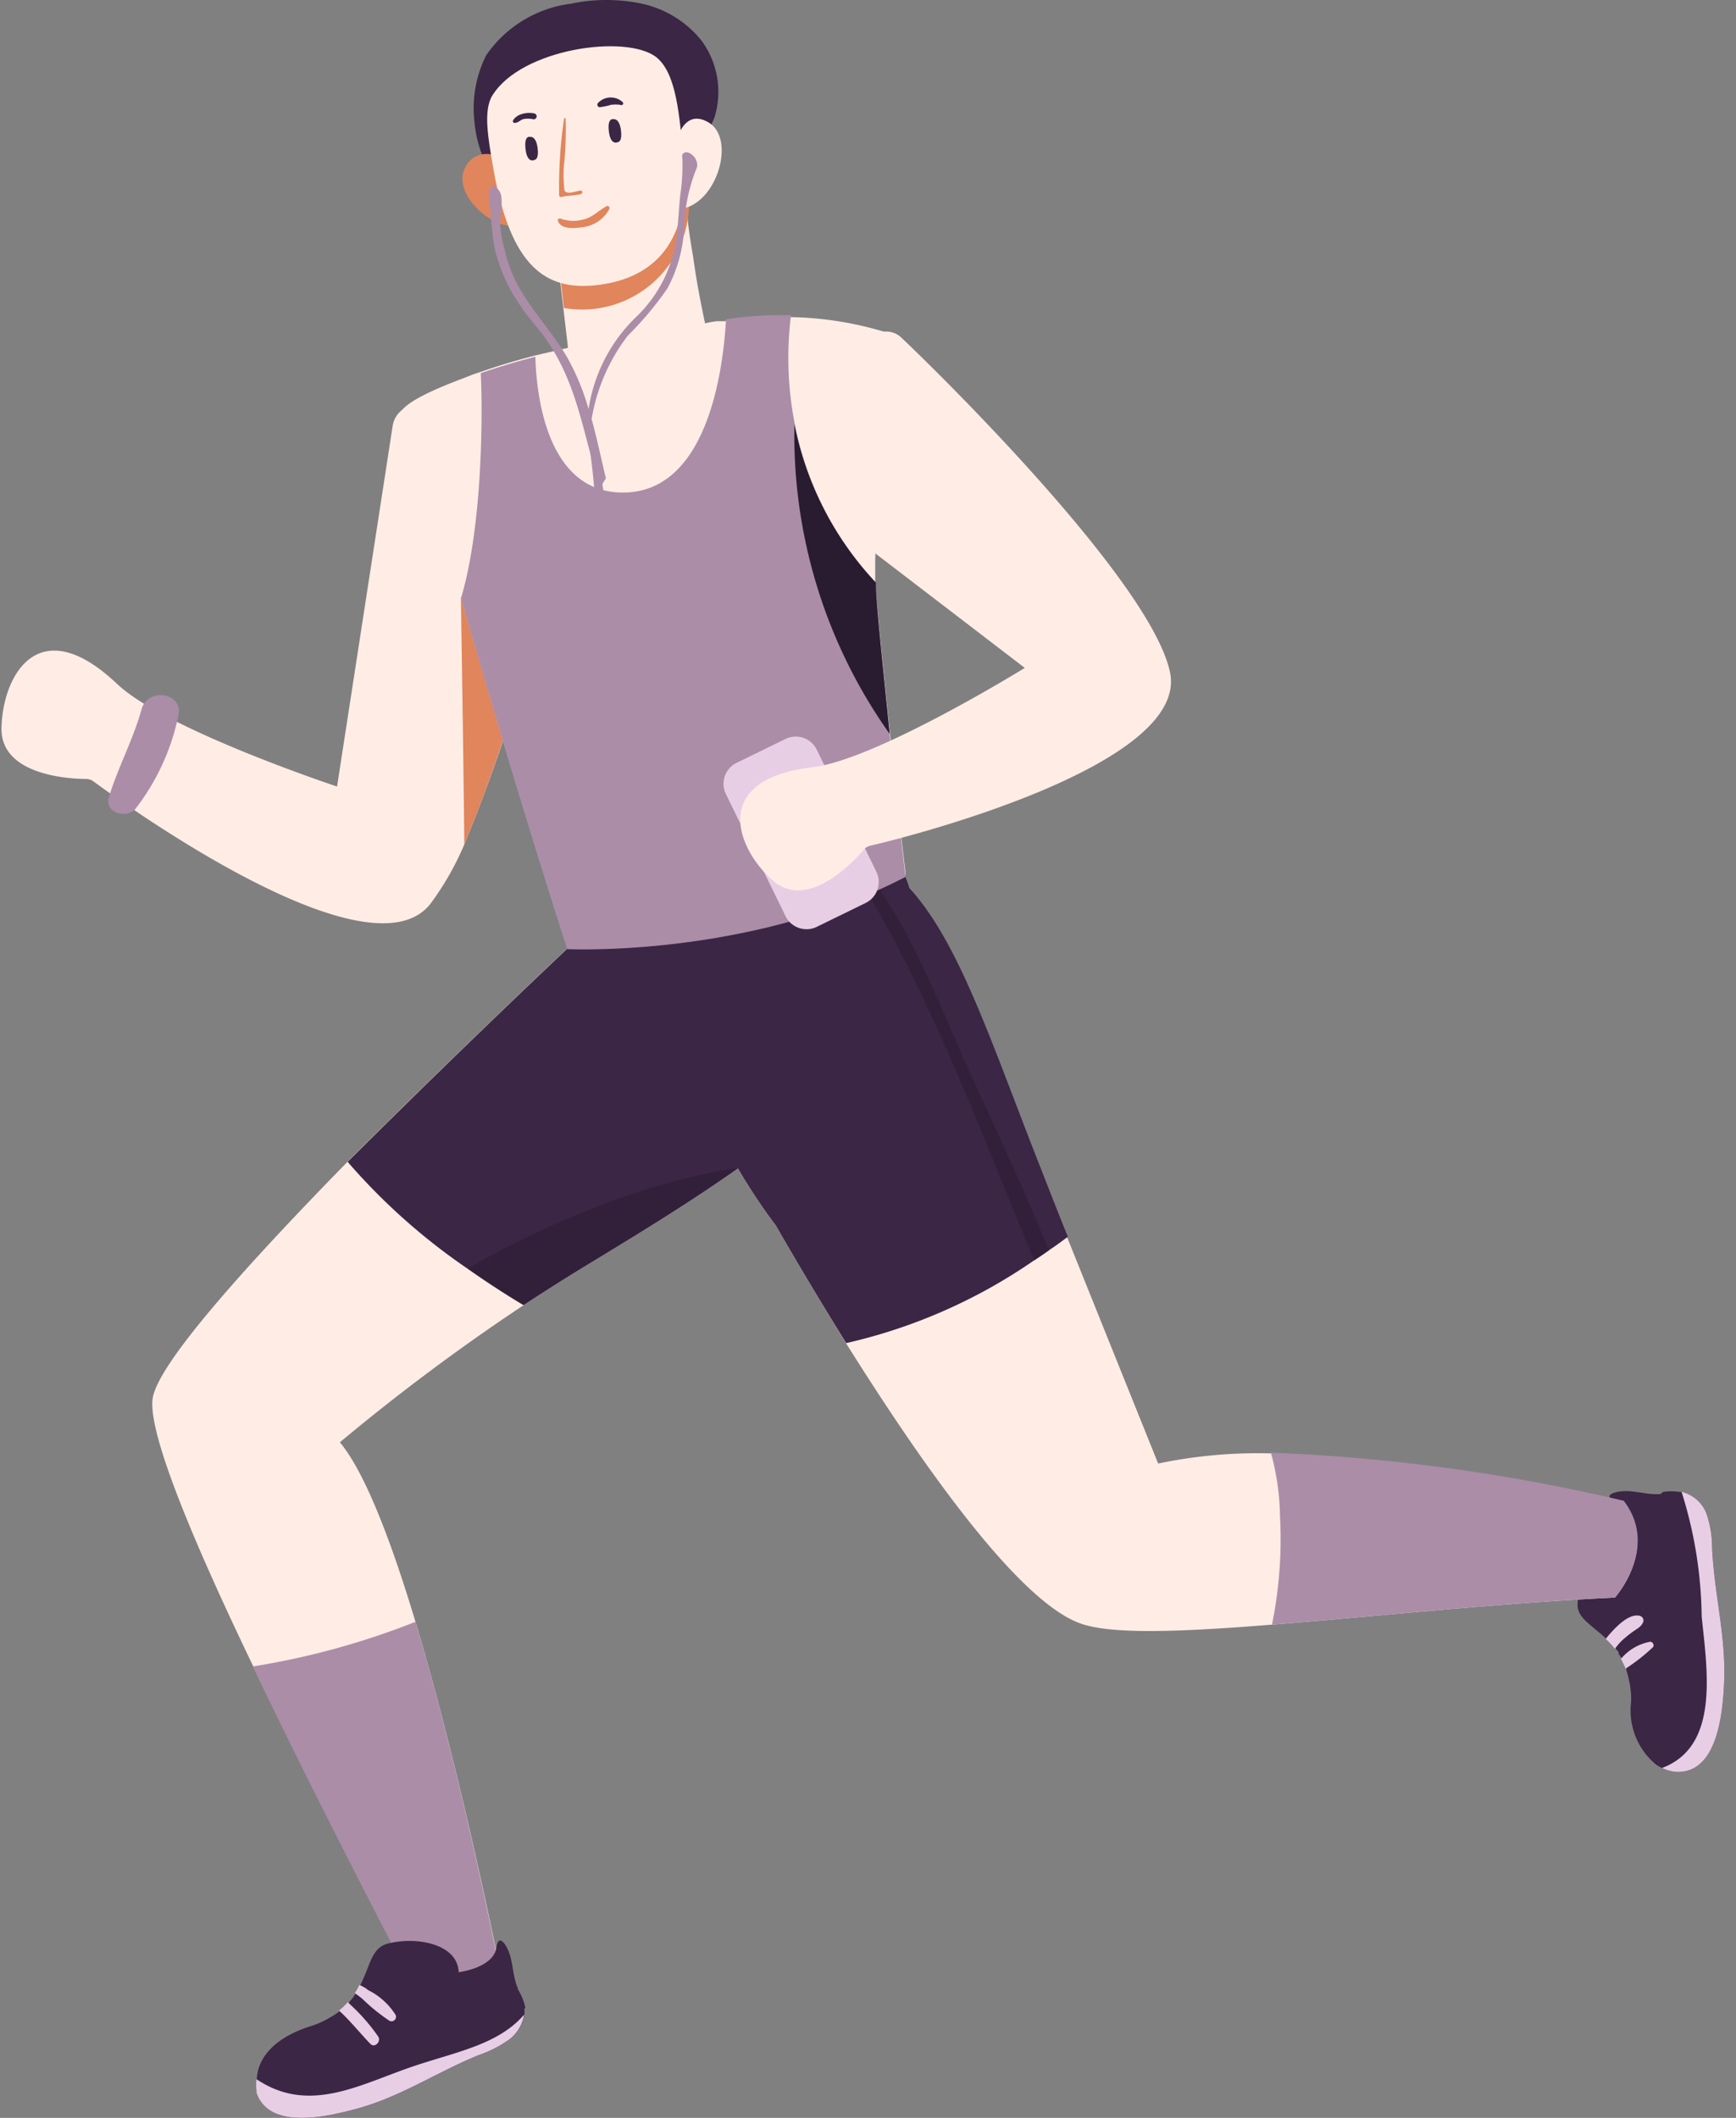 <svg width="82" height="100" fill="none" xmlns="http://www.w3.org/2000/svg"><rect width="100%" height="100%" fill="#808080" stroke="none"/><path d="M81.433 79.574c-.072 1.34-.317 4.09-2.168 4.09h-.092a1.933 1.933 0 0 1-.664-.184 1.861 1.861 0 0 1-.276-.153 3.303 3.303 0 0 1-1.187-2.965 3.935 3.935 0 0 0-.102-1.023 3.544 3.544 0 0 0-.122-.47.323.323 0 0 1 0-.092 6.548 6.548 0 0 0-.225-.46 1.808 1.808 0 0 0-.143-.236.092.092 0 0 0 0-.06.654.654 0 0 0-.103-.134 2.824 2.824 0 0 0-.368-.409l-.061-.061c-.154-.133-.297-.266-.44-.379-.542-.46-1.022-.777-.961-1.36.082-1.37 1.022-3.139 2.321-2.75 0 0 .327-1.636-.573-2.045-.572-.286 0-.44.348-.47.593-.051 1.186.184 1.82.133.04-.037.08-.07.123-.103a2.68 2.68 0 0 1 .757 0h.06a1.717 1.717 0 0 1 1.228 1.023c.177.52.266 1.066.266 1.615.102 2.22.685 4.254.562 6.493Z" fill="#3B2645"/><path d="M77.619 76.58c-.082.214-.256.306-.44.429a5.466 5.466 0 0 0-.603.49 3.223 3.223 0 0 0-.297.358 2.83 2.83 0 0 0-.368-.409l-.061-.061c.069-.097.144-.189.225-.276.306-.338.91-.961 1.4-.808a.225.225 0 0 1 .144.276Zm.47 1.185c-.4.38-.835.722-1.299 1.022a6.53 6.53 0 0 0-.225-.46 2.37 2.37 0 0 1 1.38-.808.173.173 0 0 1 .144.246Zm3.343 1.809c-.071 1.34-.317 4.09-2.168 4.09h-.092a1.935 1.935 0 0 1-.664-.184c2.73-1.022 2.127-4.621 1.871-7.157a20.172 20.172 0 0 0-.95-5.88 1.697 1.697 0 0 1 1.175 1.023c.177.52.267 1.066.266 1.615.102 2.22.685 4.254.562 6.493Z" fill="#E8CEE5"/><path d="M26.411 25.237s-.276 1.217-.736 3.068a78.738 78.738 0 0 1-3.742 11.564c-.422.998-.96 1.942-1.606 2.812-2.873 3.64-14.427-4.693-15.9-5.777a.593.593 0 0 0-.337-.123c-.818 0-4.09-.173-4.019-2.433.062-2.464 1.76-5.563 5.47-2.045 2.291 2.157 10.38 4.836 10.38 4.836l2.627-17.035a1.165 1.165 0 0 1 1.953-.665 176.87 176.87 0 0 1 5.91 5.798Z" fill="#FFEDE5"/><path d="M25.664 28.265a78.728 78.728 0 0 1-3.732 11.606c-.051-4.908-.163-11.667-.163-11.667a4.183 4.183 0 0 1 3.895.061Z" fill="#E0855C"/><path d="M34.878 55.157c-2.137 1.513-4.52 2.975-6.892 4.417a95.228 95.228 0 0 0-3.241 2.045 99.32 99.32 0 0 0-8.691 6.483c1.196 1.431 2.443 4.724 3.568 8.466 2.26 7.526 4.09 16.903 4.09 16.903-2.045 1.87-3.773 1.022-3.773 1.022-1.605-3.068-5.061-9.704-7.975-15.808-2.73-5.675-4.98-10.961-4.755-12.638.225-1.677 4.642-6.524 9.203-11.187 5.112-5.112 10.347-10.04 10.347-10.04a33.613 33.613 0 0 1 6.616-5.481c2.444-1.442 5.113-2.27 7.158-.92a6.053 6.053 0 0 1 2.239 2.985c.075.177.14.358.194.542 1.565 4.98-2.485 9.274-8.088 13.21Z" fill="#FFEDE5"/><path d="M76.28 75.434c-5.624.266-11.463.91-16.197 1.278-4.09.327-7.321.47-8.875 0-3.068-.88-7.966-8.057-11.248-13.293-1.932-3.128-3.323-5.572-3.323-5.572s-.808-1.023-1.79-2.69c-2.586-4.325-6.36-12.597 1.023-14.836 3.17-.961 5.317-.245 7.025 1.626 2.29 2.505 3.793 7.075 5.93 12.546l5.88 14.612a23.04 23.04 0 0 1 5.266-.481 87.167 87.167 0 0 1 16.667 2.27c1.758 2.188-.358 4.54-.358 4.54Z" fill="#FFEDE5"/><path d="M24.274 9.256a140.738 140.738 0 0 0 6.432-1.922c1.247-.409 2.617-.43 3.067-1.871a4.09 4.09 0 0 0-.623-3.528A4.96 4.96 0 0 0 30.327.176a8.108 8.108 0 0 0-3.364 0 5.726 5.726 0 0 0-3.998 2.434 5.583 5.583 0 0 0-.552 3.16c.086.95.41 1.865.94 2.658.072.113.553 1.094.798 1.023.072-.041.113-.184.123-.195Z" fill="#3B2645"/><path d="M23.702 7.548a1.094 1.094 0 0 0-1.728.368c-.645 1.227 1.257 2.904 2.392 2.75a25.273 25.273 0 0 0-.664-3.118Z" fill="#E0855C"/><path d="M42.413 16.158a64.415 64.415 0 0 0-1.073 10.317v.93c.133 2.138 1.227 12.21 1.431 13.794v.205c-6.881 3.579-14.836 3.425-15.849 3.415h-.112a4.132 4.132 0 0 0-.133-.43c-.613-1.85-2.986-9.468-4.898-16.186 0-.102-.061-.194-.092-.307-1.022-3.456-2.464-6.135-2.853-8.108-.143-.747 2.209-1.605 3.354-2.045.164-.072.338-.123.522-.184.9-.317 1.83-.583 2.576-.777l1.544-.358-.48-4.09h.409a7.34 7.34 0 0 0 1.697-.296l.43-.134.562-.235c.3-.126.59-.273.87-.44.062-.027.124-.058.183-.092a.062.062 0 0 0 .062 0l.194-.122c.343-.226.665-.483.961-.767.164-.154.307-.286.42-.41l.07-.081a.96.96 0 0 0 .144-.164.588.588 0 0 0 .102-.122v.286c0 .675.143 1.524.286 2.372a41 41 0 0 0 .266 1.657c.164.859.297 1.482.297 1.482.185-.045.373-.079.562-.102h.368a18.692 18.692 0 0 1 2.178-.194h.89c1.618.025 3.224.29 4.765.787a.44.44 0 0 1 .347.399Z" fill="#FFEDE5"/><path d="M32.546 9.43a5.052 5.052 0 0 1-5.91 5.113l-.245-2.116a8.182 8.182 0 0 0 6.155-2.996Z" fill="#E0855C"/><path d="M23.261 4.501c-.45.726-.204 2.045.061 3.569.818 4.53 2.454 5.644 4.806 5.399 2.352-.246 4.56-1.637 4.162-5.91-.194-2.138-.338-4.09-1.288-4.858-1.422-1.104-6.37-.409-7.74 1.8Z" fill="#FFEDE5"/><path d="M31.851 7.048s.297-2.045 1.616-1.268c1.319.777.389 3.895-1.35 4.09 0-.062-.675-2.096-.266-2.822Z" fill="#FFEDE5"/><path d="M25.277 7.538s-.358.235-.45-.47c-.092-.706.214-.604.214-.604s.266-.061.348.49c.082.553-.112.584-.112.584Zm3.936-.838s-.358.226-.45-.47c-.092-.695.215-.603.215-.603s.266-.061.348.49c.081.553-.113.584-.113.584Z" fill="#3B2645"/><path d="M27.433 9c-.194 0-.624.225-.767 0a5.817 5.817 0 0 1 0-1.462c.055-.65.072-1.302.051-1.953h-.071a21.984 21.984 0 0 0-.236 3.61.093.093 0 0 0 .032.086.093.093 0 0 0 .091.016c.287-.062.583-.062.87-.123.132-.02.132-.184.03-.174Z" fill="#E0855C"/><path d="M25.255 5.36c-.317-.081-.838 0-1.022.328a.082.082 0 0 0 .102.112c.133 0 .246-.133.378-.174.149-.03.302-.03.45 0a.14.14 0 0 0 .092-.265Zm4.163-.532a.828.828 0 0 0-1.186.051.123.123 0 0 0 .035.163.122.122 0 0 0 .057.021c.18-.022.358-.06.531-.112.15-.02.301-.02.45 0 .082.051.174-.051.113-.123Z" fill="#3B2645"/><path d="M28.67 9.727c-.439.225-.674.562-1.196.654a1.534 1.534 0 0 1-.777 0c-.143 0-.143-.071-.286-.061a.071.071 0 0 0-.064.06.085.085 0 0 0 .003.032c.122.44.818.368 1.155.317a1.657 1.657 0 0 0 1.278-.86c.031-.08-.04-.173-.112-.142Z" fill="#E0855C"/><path d="M50.44 58.398c-.306.225-.592.44-.889.634-.296.194-.47.327-.705.48a25.564 25.564 0 0 1-8.876 3.907 188.551 188.551 0 0 1-3.333-5.573s-.808-1.022-1.79-2.69c-2.136 1.514-4.519 2.976-6.891 4.418a95.378 95.378 0 0 0-3.241 2.045 42.753 42.753 0 0 1-2.649-1.728 29.309 29.309 0 0 1-5.644-5.03A544.972 544.972 0 0 1 26.77 44.819a33.61 33.61 0 0 1 6.615-5.48 18.25 18.25 0 0 1 7.158-.92 6.053 6.053 0 0 1 2.229 2.985c.075.177.14.358.194.542 2.29 2.505 3.794 7.076 5.93 12.546.543 1.37 1.034 2.659 1.545 3.906Z" fill="#3B2645"/><path d="M23.691 93.471c-2.045 1.871-3.773 1.022-3.773 1.022-1.605-3.067-5.061-9.703-7.976-15.807a36.364 36.364 0 0 0 7.68-2.107c2.26 7.516 4.07 16.892 4.07 16.892Z" fill="#AB8DA8"/><path d="M24.765 94.84a.893.893 0 0 1 0 .287 1.84 1.84 0 0 1-.665 1.145c-.447.324-.94.579-1.462.757-2.045.828-3.794 2.045-5.961 2.587-1.289.337-3.957.95-4.55-.808a.674.674 0 0 1 0-.092 2.048 2.048 0 0 1 0-.542c.01-.152.034-.303.071-.45.194-.675.798-1.513 2.454-2.045.33-.1.646-.242.94-.42.139-.076.272-.162.4-.255l.081-.072c.152-.12.292-.253.42-.398l.133-.154.05-.061.144-.225c.081-.124.153-.254.215-.389.112-.235.194-.429.265-.603.256-.654.43-1.186 1.023-1.33 1.33-.347 3.292 0 3.343 1.35 0 0 1.657-.194 1.79-1.186.092-.634.43-.143.562.184.225.553.194 1.187.44 1.76 0 .081.072.142.102.224.123.224.21.465.256.716a.174.174 0 0 1-.051.02Z" fill="#3B2645"/><path d="M76.279 75.433c-5.624.266-11.462.91-16.197 1.278.343-1.68.47-3.399.379-5.112a11.916 11.916 0 0 0-.43-3.006 87.15 87.15 0 0 1 16.667 2.27c1.698 2.219-.419 4.57-.419 4.57Z" fill="#AB8DA8"/><path d="M17.495 96.508c-.45-.47-.859-.972-1.329-1.432l-.153-.143a3.2 3.2 0 0 0 .419-.399c.061.061.112.123.174.174.47.438.891.924 1.257 1.452.154.235-.163.562-.368.348Zm1.196-1.361a.214.214 0 0 1-.162.291.216.216 0 0 1-.124-.015 8.814 8.814 0 0 1-1.268-1.023 3.748 3.748 0 0 0-.378-.286 3.06 3.06 0 0 0 .215-.388c.151.059.293.142.419.245a3.23 3.23 0 0 1 1.298 1.176Zm6.064-.019a1.84 1.84 0 0 1-.665 1.145 5.51 5.51 0 0 1-1.462.757c-2.045.828-3.793 2.045-5.961 2.587-1.289.337-3.957.951-4.55-.808a.673.673 0 0 1 0-.092 2.04 2.04 0 0 1 0-.542c2.566 1.728 5.03.153 7.638-.685 1.902-.624 3.824-.992 5-2.362Z" fill="#E8CEE5"/><path d="M49.551 59.033c-.235.174-.47.327-.705.48-2.495-6.002-4.755-12.178-8.068-17.7-.174-.285.225-.592.43-.306 2.045 2.812 3.302 6.288 4.744 9.448 1.227 2.638 2.474 5.348 3.6 8.078Zm-14.674-3.876c-2.137 1.514-4.52 2.976-6.892 4.418a95.384 95.384 0 0 0-3.241 2.044 42.795 42.795 0 0 1-2.648-1.727c7.32-4.172 12.638-4.725 12.781-4.735Z" fill="#32203B"/><path d="M42.772 41.405c-6.882 3.579-14.837 3.446-15.85 3.415h-.112l-.133-.399c-.613-1.85-2.986-9.468-4.898-16.186 1.023-3.436 1.023-8.763.93-10.614.9-.317 1.831-.583 2.578-.777.05 1.8.531 6.288 3.987 6.411 4.09.143 4.878-5.644 5.02-8.18a18.669 18.669 0 0 1 2.179-.194h.89a16.177 16.177 0 0 0 .173 5.112A15.215 15.215 0 0 0 41.36 27.5c.062 1.084.358 4.151.665 7.157.307 3.006.747 6.749.747 6.749Z" fill="#AB8DA8"/><path d="M41.37 27.497c0 1.023.348 4.09.655 7.158a24.366 24.366 0 0 1-4.5-14.622 15.214 15.214 0 0 0 3.835 7.464h.01Z" fill="#291B30"/><path d="M6.687 33.49c-.399 1.442-1.115 2.74-1.544 4.151-.225.737.818 1.023 1.237.573a10.726 10.726 0 0 0 2.045-4.427c.256-1.074-1.442-1.36-1.738-.297Zm18.037-18.845c.245.338.5.644.756.961.098.11.187.225.266.348 1.554 2.168 1.82 4.662 2.597 7.065l.276-.429c-.224-.94-.419-1.881-.674-2.802a8.875 8.875 0 0 1 1.707-3.936 15.768 15.768 0 0 0 1.871-2.23c.462-.858.73-1.807.788-2.78a8.29 8.29 0 0 1 .542-2.772.92.92 0 0 0 .081-.235.644.644 0 0 0-.265-.542.45.45 0 0 0-.225-.102.215.215 0 0 0-.215.112.429.429 0 0 0 0 .164 9.558 9.558 0 0 1-.102 1.79c-.062.623-.092 1.257-.164 1.891a6.33 6.33 0 0 1-1.912 3.814 7.639 7.639 0 0 0-2.25 4.356 11.13 11.13 0 0 0-1.022-2.464c-.603-1.023-1.421-1.923-2.045-2.925a6.594 6.594 0 0 1-.93-2.29 4.09 4.09 0 0 1-.174-1.156c0-.388.184-1.165-.062-1.492-.378-.512-.521.081-.47.44.123.776.112 1.564.276 2.33a7.852 7.852 0 0 0 1.155 2.598l.195.286Z" fill="#AB8DA8"/><path d="M33.129 34.4c-.634.736-.511 2.045-.491 2.904.1.749.145 1.504.133 2.26a2.22 2.22 0 0 1-.828 1.697 1.72 1.72 0 0 1-.634.153 1.397 1.397 0 0 1-.583 0 1.534 1.534 0 0 1-.675-.552c-.716-.9-.573-1.697-.624-2.771a3.294 3.294 0 0 0-1.094-2.413c-1.871-1.963-.89-3.64-.327-5.839.726-2.842 1.023-6.493-.225-9.202.264 1.764.41 3.543.44 5.327a23.915 23.915 0 0 1-1.156 5.675 4.211 4.211 0 0 0 0 3.231c.227.378.506.722.828 1.023 1.023 1.022 1.023 1.983 1.136 3.384.112 1.401 1.605 3.395 3.251 2.219a2.648 2.648 0 0 0 .87-2.27c0-.736-.154-1.462-.195-2.198a6.311 6.311 0 0 1 .082-1.861.943.943 0 0 1 .163-.338c.157-.17.366-.281.593-.317a.757.757 0 0 1 .368-.061c.163.018.314.09.43.204.284.335.515.71.685 1.115 0 .092.072.286.174.327.102.041.266-.051.235-.184-.256-1.022-1.36-2.883-2.556-1.513Z" fill="#AB8DA8"/><path d="m37.103 34.892-2.306 1.126a1.104 1.104 0 0 0-.508 1.477l2.814 5.761c.267.548.929.775 1.477.508l2.306-1.127c.548-.267.775-.928.508-1.477L38.58 35.4a1.104 1.104 0 0 0-1.477-.508Z" fill="#E8CEE5"/><path d="M41.657 15.678a1.022 1.022 0 0 1 .91.256c2.045 1.932 11.83 11.605 12.7 15.818.91 4.407-12.444 7.792-14.162 8.18a.532.532 0 0 0-.297.184c-.511.593-2.658 2.894-4.304 1.462-1.647-1.431-3.068-4.765 1.87-5.348 3.017-.357 10.032-4.693 10.032-4.693l-8.426-6.452s-2.74-8.436 1.677-9.407Z" fill="#FFEDE5"/></svg>